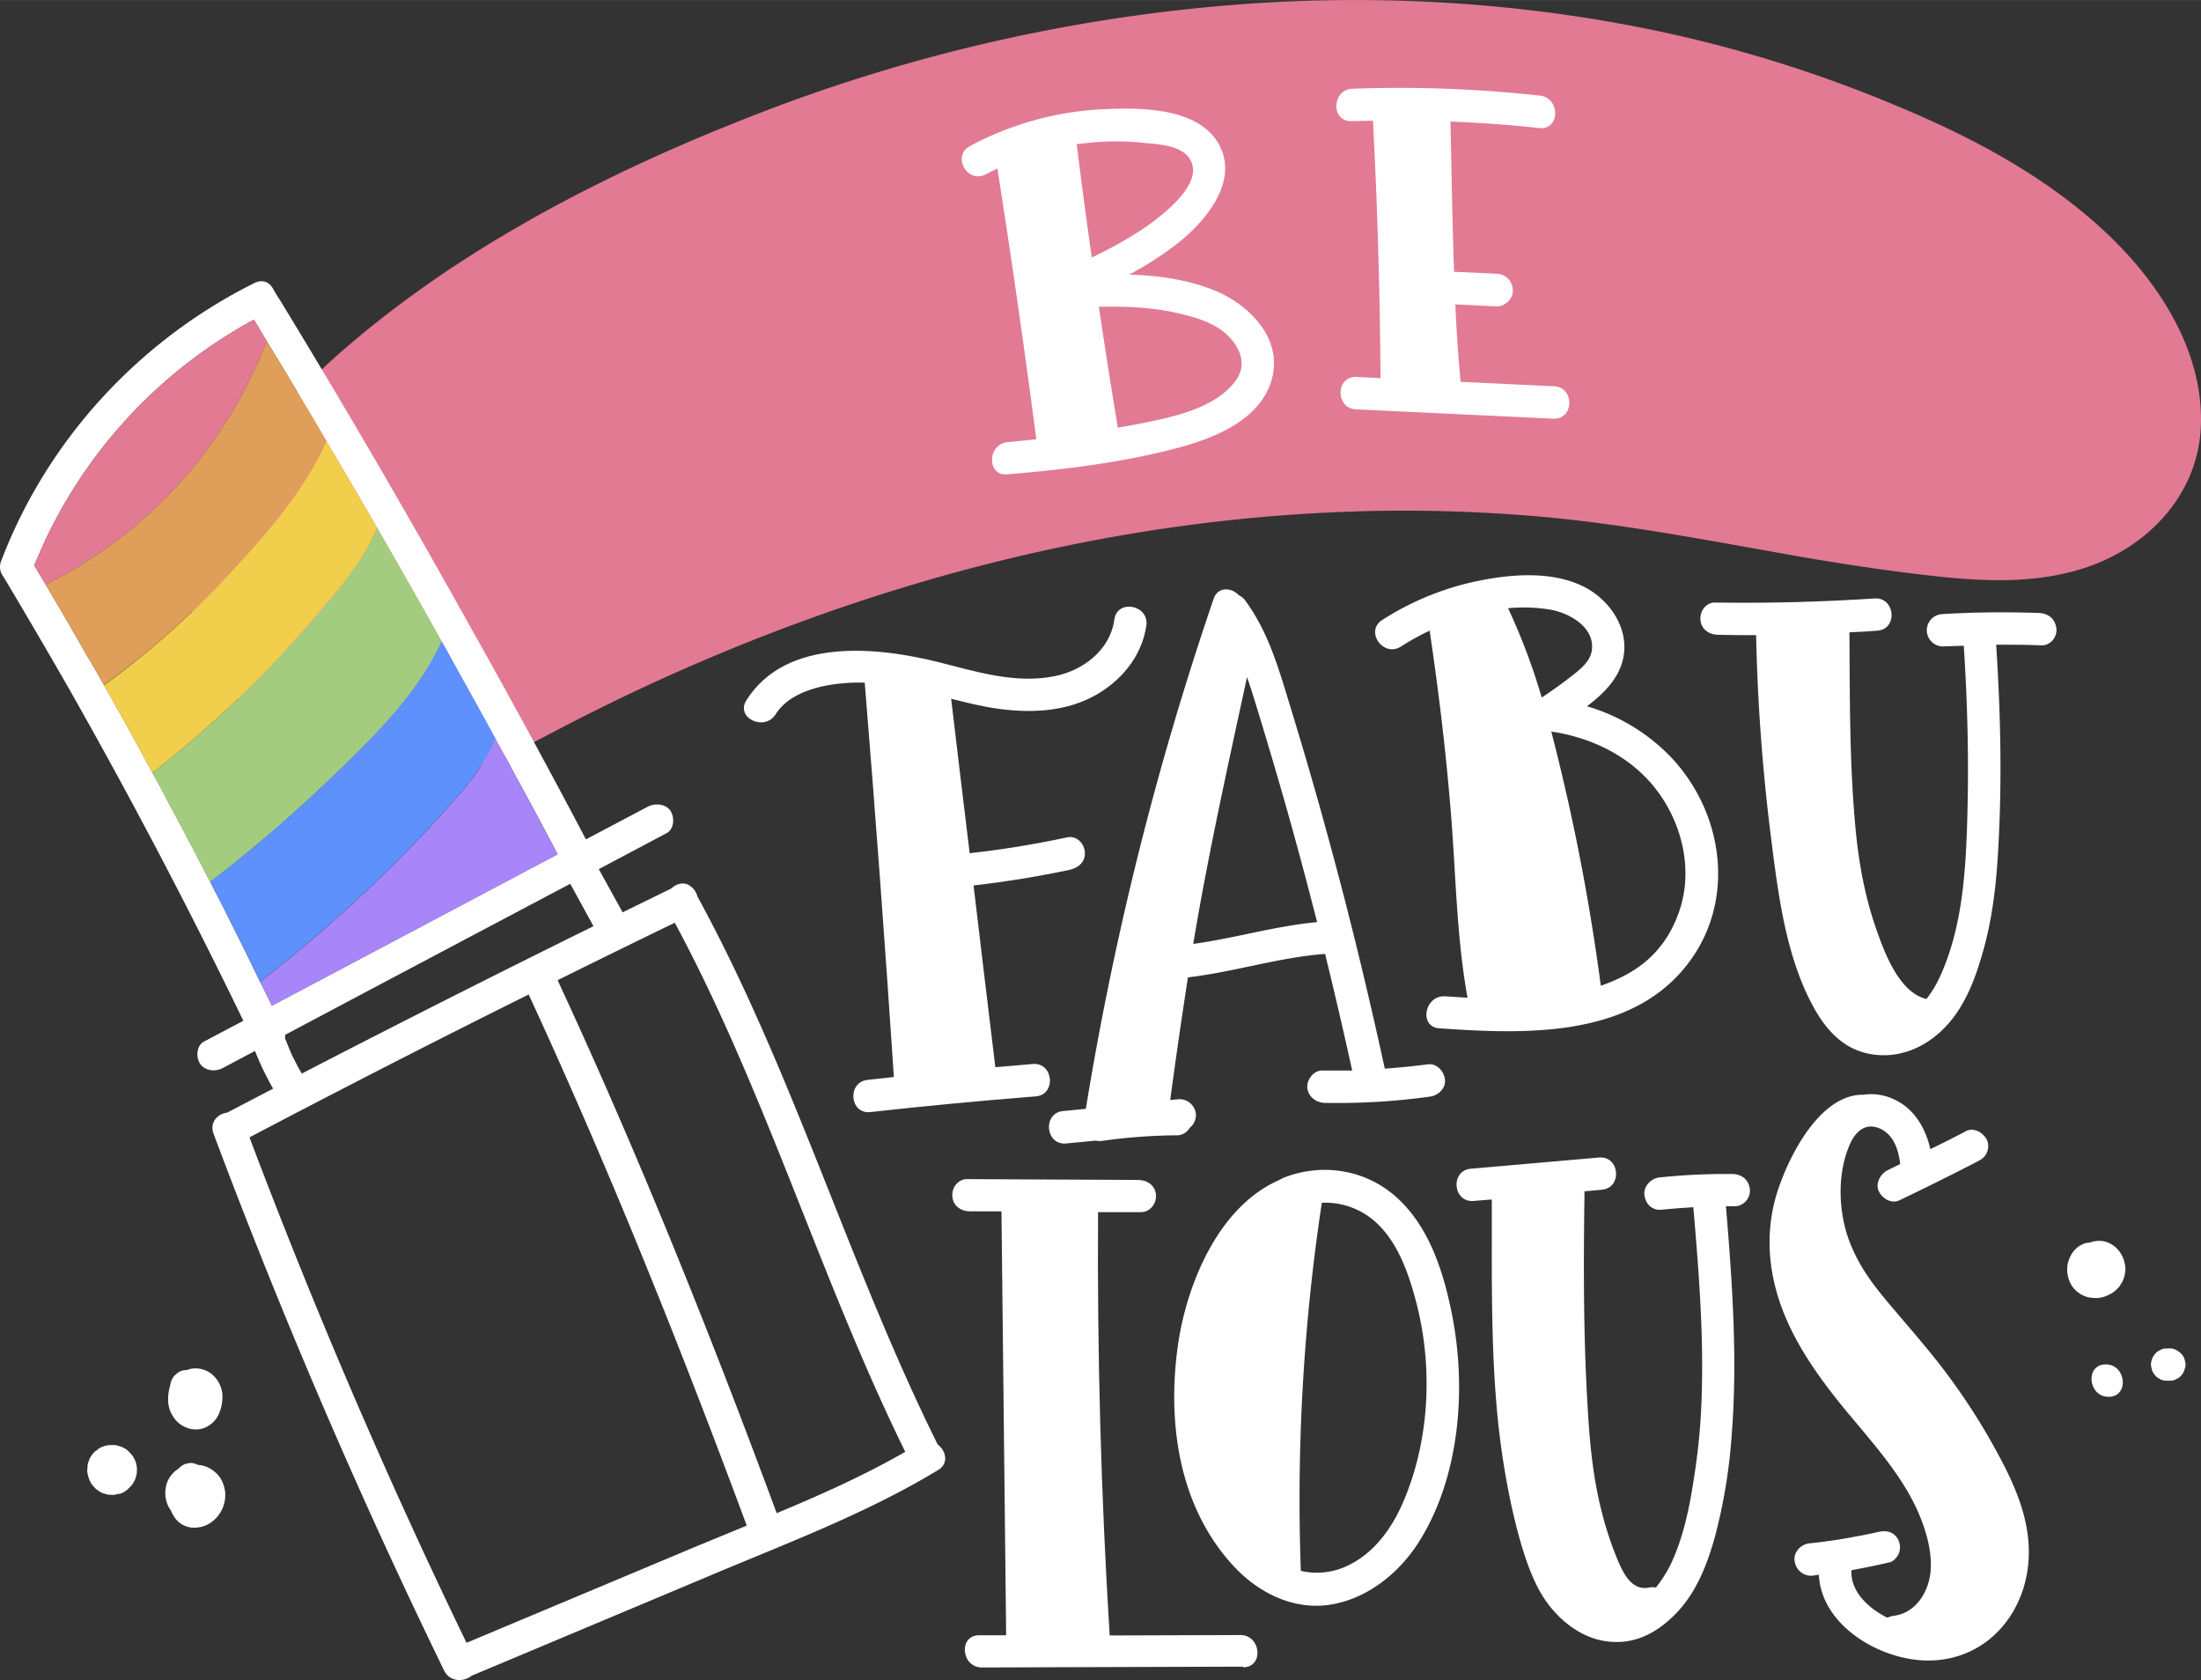 <svg xmlns="http://www.w3.org/2000/svg" width="1080" height="824.3" viewBox="-0.02 -0.007 1080.032 824.28" style=""><rect x="-0.02" y="-0.007" width="1080.032" height="824.28" fill="#333333" stroke="none"/><g><g data-name="Слой 2"><g data-name="Pride50_362309241"><path d="M1016.5 280.5c-20.8 5.4-42.5 4.7-63.7 2.5s-44.9-5.7-67.1-9.5c-44.1-7.7-88-16.5-132.7-20.3-81.8-6.9-164.6-.2-244.7 17.8s-159 47.6-232.5 85.9c-17.8 9.3-35.9 19.2-55.6 23.7a90.1 90.1 0 0 1-56.8-5.3c-31.7-13.7-64.4-41.9-69.3-77.8s17.6-67.4 41.1-92.8a350.6 350.6 0 0 1 32.3-32.2c58.4-51 130.1-87.8 202-115.8A827.7 827.7 0 0 1 594.2 3.3C670.4-3.8 747.9.4 822.6 17.2a651.3 651.3 0 0 1 108.1 34.7c36.5 15.2 72.2 34 101.4 61 26 24 48.5 57.5 47.9 94.3s-28.7 64.5-63.5 73.3" fill="#e27a94"></path><path d="M460.2 708.9c-43.6-87.8-70.9-182.9-118-269.1a8.9 8.9 0 0 0-3.5-5.1c-2.8-2.2-6.7-1.3-9.3 1.2l-23.9 11.7-11.7-21.2 33.2-17.6c3.9-2 4.1-7.9 1.9-11.1s-7.3-3.9-11.1-1.9l-30.3 16q-26.2-49.8-53.7-98.9l-.6-1q-46.3-83.4-95.9-164.8c-.8-1.2-1.6-2.4-2.3-3.7l-.5-.7a9.5 9.5 0 0 0-1.7-2.7c-1.8-2-4.6-2.8-7.9-1.2C68.2 167 23.2 215.8.6 275.1a7.7 7.7 0 0 0 1.2 8 2.5 2.5 0 0 0 .4.7q16 26.8 31.7 54.2 45.4 80 85.5 162.8L100.1 511c-3.8 2-4.1 7.9-1.8 11.1s7.2 3.9 11 1.9l15.8-8.4a142.9 142.9 0 0 0 8.9 18.5l-22.6 11.8h-.2c-4.5.7-8.5 4.8-6.4 10.4q50.3 134.3 113.1 263.3c2.8 5.7 9.7 5.7 13.4 2.6l118.1-49.6c37.5-15.8 76-30.2 110.8-51.3 5.5-3.2 4-9.5 0-12.5m-169-254.4q-71.8 35.4-143.1 72.3c-.7-1.1-1.3-2.2-1.9-3.3l-.3-.4a8.9 8.9 0 0 0-.8-1.7c-.5-1.1-1.1-2.1-1.6-3.1-1.3-2.9-2.5-5.9-3.7-8.9a8.1 8.1 0 0 0 .1-1.6q69.9-37.1 139.9-74.1l11.4 20.8M110.5 447l-7.4-14.4c-6.8-13.2-13.6-26.2-20.7-39.3-2.4-4.7-5-9.5-7.6-14.2-7.8-14.4-15.7-28.8-23.8-43-2.6-4.6-5.2-9.2-8-13.8-6.7-11.9-13.6-23.7-20.6-35.5l-5.6-9.4c.9-2.4 2-4.7 3-7.1a238.8 238.8 0 0 1 96.4-108.7c2.7-1.7 5.6-3.3 8.4-4.7 2.1 3.5 4.2 6.9 6.2 10.4 6.5 10.5 12.8 21.1 19.1 31.7 3.5 5.7 6.8 11.5 10.2 17.3 8.4 14.2 16.7 28.3 24.9 42.6 3.3 5.6 6.4 11.2 9.7 16.8 7.3 12.9 14.7 25.9 22 39 3.2 5.6 6.2 11.2 9.3 16.8q8.7 15.5 17.1 30.9c3.1 5.6 6.2 11.3 9.2 17 7.2 13.1 14.3 26.4 21.3 39.7l-124.9 66.2-15.3 8.1c-1.9-3.9-3.8-7.8-5.8-11.7-5.6-11.6-11.3-23.1-17.1-34.6m230.9 311.7L228.9 806q-58.8-121.5-106.5-248 68.1-35.8 137-70.1c39.4 85.3 74.4 172.6 107 260.6l-25 10.3m39.7-16.4c-32.7-88.4-67.8-176-107.5-261.5q28.6-14.2 57.5-28.2c44.8 83.3 71.4 174.9 113.1 259.6-20.2 11.6-41.5 21.1-63.1 30.1" fill="#fff"></path><path d="M185 258.9c-5 12.7-13.2 23.3-21.8 33.7s-18.4 21.7-28.2 32a556.5 556.5 0 0 1-60.2 54.6c-7.8-14.4-15.7-28.8-23.8-43a423.5 423.5 0 0 0 62.1-55.3c17.5-18.9 36.4-40.4 47-64.5 8.4 14.2 16.7 28.3 24.9 42.6" fill="#f1ce4b"></path><path d="M130.8 167.3A221.8 221.8 0 0 1 22.4 286.8l-5.6-9.4c.9-2.4 2-4.7 3-7.1a238.8 238.8 0 0 1 96.4-108.7 86 86 0 0 1 8.4-4.7c2.1 3.5 4.2 6.9 6.2 10.4" fill="#e27a94"></path><path d="M273.6 419.2l-124.9 66.1-15.3 8.1c-1.9-3.9-3.8-7.8-5.8-11.7a710.2 710.2 0 0 0 63.4-55.4c10.2-10.1 20.2-20.5 29.7-31.2s17.2-20.2 22.4-32.6c3.1 5.6 6.2 11.3 9.2 17 7.2 13.1 14.3 26.4 21.3 39.7" fill="#a886fa"></path><path d="M160.1 216.3c-10.6 24.1-29.5 45.6-47 64.5a419.1 419.1 0 0 1-62.2 55.3c-2.5-4.6-5.1-9.2-7.9-13.8-6.7-11.9-13.6-23.7-20.6-35.5a221.8 221.8 0 0 0 108.4-119.5c6.5 10.5 12.8 21.1 19.1 31.7 3.5 5.7 6.8 11.5 10.2 17.3" fill="#df9f5b"></path><path d="M216.7 314.7c-11.4 25-31.6 45-51 63.9a699.6 699.6 0 0 1-62.6 54.1c-6.8-13.2-13.6-26.2-20.7-39.3-2.4-4.7-5-9.5-7.6-14.2a556.5 556.5 0 0 0 60.2-54.6q14.7-15.5 28.2-32c8.6-10.4 16.8-21 21.8-33.7 3.3 5.6 6.4 11.2 9.7 16.8 7.3 12.9 14.7 25.9 22 39" fill="#a4cc7e"></path><path d="M243.1 362.4c-5.2 12.4-13.5 22.6-22.4 32.6s-19.5 21.1-29.7 31.2a710.2 710.2 0 0 1-63.4 55.4c-5.6-11.6-11.3-23.1-17.1-34.6l-7.4-14.4a699.6 699.6 0 0 0 62.6-54.1c19.4-18.9 39.6-38.9 51-63.9 3.2 5.6 6.2 11.2 9.3 16.8q8.7 15.5 17.1 30.9" fill="#5e91fb"></path><path d="M110.3 731.1a15.2 15.2 0 0 0-2.8-6.8 15.9 15.9 0 0 0-5.6-4.4 14.1 14.1 0 0 0-4.9-1.2 7.1 7.1 0 0 0-4.1-.9l-2.1.5a7.8 7.8 0 0 0-3.3 2.4h-.1a12.6 12.6 0 0 0-3.4 3.1 12.8 12.8 0 0 0-2.7 6.3 15.1 15.1 0 0 0 .5 7 13.1 13.1 0 0 0 2 3.9 18.2 18.2 0 0 0 1.6 3.1 11.6 11.6 0 0 0 8.1 5.3 14.3 14.3 0 0 0 9.5-2.1 16.4 16.4 0 0 0 7.2-10.6 15.4 15.4 0 0 0 .3-3.7 6.2 6.2 0 0 0-.2-1.9" fill="#fff"></path><path d="M67.1 719.8a13.1 13.1 0 0 0-.6-2.7 13.4 13.4 0 0 0-1.2-2.4 2.1 2.1 0 0 0-.4-.6c-.1-.1-.2-.2-.2-.3L63 712a10.7 10.7 0 0 0-2.8-1.9l-.7-.3-2.7-.8h-2.9a12.6 12.6 0 0 0-2.8.5l-.8.3a8.4 8.4 0 0 0-2.1 1.1l-.8.7a5.5 5.5 0 0 0-1.8 1.6 12.1 12.1 0 0 0-1.5 2.2l-.3.7a18.3 18.3 0 0 0-.8 2.5 10.3 10.3 0 0 0-.1 1.7 10.9 10.9 0 0 0-.1 1.8 26.1 26.1 0 0 0 .6 2.7 12.3 12.3 0 0 0 1.4 3.1l.4.6 1.8 2 .6.4a10.2 10.2 0 0 0 2.2 1.4l.4.2 2.3.7a13.2 13.2 0 0 0 2.8.2h.8l2.3-.5h.5a11.7 11.7 0 0 0 3.1-1.7 12.1 12.1 0 0 0 2-1.9l.6-.6a17.6 17.6 0 0 0 1.4-2.3l.2-.4a15.5 15.5 0 0 0 .7-2.3 6.4 6.4 0 0 0 .2-.7c0-.8.1-1.6.1-2.4a.9.9 0 0 0-.1-.5" fill="#fff"></path><path d="M109.1 684a14.7 14.7 0 0 0-4.7-9.4 12.6 12.6 0 0 0-9.3-3.2 10.5 10.5 0 0 0-3.5.8 6.9 6.9 0 0 0-4.6 1.5l-1.5 1.3a8.5 8.5 0 0 0-1.8 3.7c-.2 1-.5 2-.7 3a19.6 19.6 0 0 0-.5 4.8 14.5 14.5 0 0 0 2.5 8.6 13.1 13.1 0 0 0 6.2 5.2 11.8 11.8 0 0 0 11.3-.9 12.9 12.9 0 0 0 5.2-6.5 20.6 20.6 0 0 0 1.4-8.9" fill="#fff"></path><path d="M1042.2 618.4a7.8 7.8 0 0 0-.5-1.4 14.1 14.1 0 0 0-4-5.4 12.8 12.8 0 0 0-5.9-2.7 12.2 12.2 0 0 0-3.3 0 11 11 0 0 0-2.6.6l-.5.2a7.1 7.1 0 0 0-2.9.5 13.5 13.5 0 0 0-2.9 1.6 16.7 16.7 0 0 0-2.3 2.3 16.3 16.3 0 0 0-2.7 6 15.2 15.2 0 0 0 2.2 11 14 14 0 0 0 5 4.3 15.4 15.4 0 0 0 3 1.1l1.5.2a19.3 19.3 0 0 0 3.4.1 18.7 18.7 0 0 0 3.4-.8 29.6 29.6 0 0 0 3.1-1.5l1.2-.8a26.1 26.1 0 0 0 2.4-2.3l.9-1.4a11.9 11.9 0 0 0 .9-1.5 15.4 15.4 0 0 0 1.3-6.7 20.5 20.5 0 0 0-.7-3.4" fill="#fff"></path><path d="M1033.3 669.4c-10.3 0-8.8 15.9 1.4 15.9s8.7-15.9-1.4-15.9" fill="#fff"></path><path d="M1071.9 666.7a7.8 7.8 0 0 0-2.4-3.3l-1.7-1.1a7.2 7.2 0 0 0-4.1-.7h-1a5.2 5.2 0 0 0-2.9.9 5 5 0 0 0-2.4 1.9 6.1 6.1 0 0 0-1.5 2.7 6.5 6.5 0 0 0-.4 3.1l.5 2.1a8.6 8.6 0 0 0 2.3 3.3l1.7 1.1a8.3 8.3 0 0 0 4.1.7h1a6.2 6.2 0 0 0 3-.9 5.7 5.7 0 0 0 2.4-1.9 5.9 5.9 0 0 0 1.4-2.7 5.5 5.5 0 0 0 .5-3.1z" fill="#fff"></path><path d="M593.7 141.6c-12.6-4.7-26.1-6.5-39.6-6.9a170.9 170.9 0 0 0 24.1-15.6c13.9-11.1 30.8-31.4 19-49.8-10.9-16.9-39-16.6-56.6-15.7a153.6 153.6 0 0 0-64.6 18c-9.1 4.8-1.4 18.7 7.7 13.9l5.7-2.9q10.4 66.3 19.1 132.9l-14 1.4c-10 .8-10.5 16.7-.3 15.8 25.3-2.1 51-5.1 75.8-11 19.2-4.5 45.1-12.3 53-32.5 8.6-21.9-10.2-40.7-29.3-47.6m-58-71.7a131.9 131.9 0 0 1 25.9.2c6.7.6 17.2 1.2 21.6 7 9.7 12.6-15 30.2-23.3 35.8a203.8 203.8 0 0 1-24.2 13.4q-3.9-27.7-7.4-55.6l7.4-.8m69.9 117.8c-10.7 13.5-32.7 17.4-48.5 20.6l-8.6 1.5q-4.9-29.6-9.3-59.3c13.4-.3 26.8.2 39.9 3.4 8.9 2.1 18.7 5.1 24.9 12.3s7.1 14.8 1.6 21.5" fill="#fff"></path><path d="M762.2 205.4l-96.9-4.6c-10.2-.5-9.9-16.4.3-15.9l11.8.6q-.4-63.1-3.7-126.3l-10.5.2c-10.2.4-9.8-15.5.4-15.9a629.9 629.9 0 0 1 92.1 3.4c10.1 1.2 9.8 17-.4 15.9-14.5-1.6-29-2.6-43.6-3.2.6 24.6.9 49.2 1.8 73.7l21.1 1a8.1 8.1 0 0 1 7.7 8.2c.2 4.2-4 8-8.1 7.8l-20.1-1c.6 12.7 1.4 25.4 2.6 38l45.9 2.2c10.2.5 9.8 16.4-.4 15.9" fill="#fff"></path><path d="M546.8 303.9c-2 15-15.4 25.2-29.7 27.9-18.8 3.7-37.9-2.2-56-6.8-30.4-7.7-75.3-12.5-94.9 18.6-5.4 8.7 9 15.4 14.4 6.8 8.2-13 28.9-15.9 43.7-15.5q7.9 96.6 14.3 193.5l-12.9 1.4c-10.2 1.1-8.8 17 1.4 15.8q40.5-4.5 81.1-7.7c10.2-.8 8.8-16.7-1.4-15.9l-18.4 1.6c-3.6-29.7-7.2-59.5-10.7-89.2 15.9-1.8 31.7-4.4 47.4-7.7 4.2-1 7.6-4 7.2-8.7s-4.4-8.1-8.6-7.2c-15.9 3.4-31.8 6-47.9 7.8-3.1-25.3-6.1-50.5-9.1-75.8 5.9 1.5 11.9 3 17.9 4.1 17.1 3 35.6 3.2 51.4-5 13.6-7.1 24.3-19.6 26.5-35.1 1.3-10.1-14.3-13-15.7-2.9" fill="#fff"></path><path d="M709 529.4c-.6-4.1-4.2-7.9-8.6-7.2-7 .9-13.9 1.6-20.9 2.1-8.6-39.5-18.2-78.9-29-117.9-5.4-19.8-11.2-39.6-17.2-59.2s-10.9-37.2-22.5-52.9a8.5 8.5 0 0 0-2.8-2.2c-3.6-3.9-10.4-4.5-12.5 1.7A1539.5 1539.5 0 0 0 532.8 544l-11.1 1.1c-10.2.9-8.8 16.8 1.4 15.9l14.6-1.4a7.4 7.4 0 0 0 2.6.2 277.4 277.4 0 0 1 37.6-2.8 7.3 7.3 0 0 0 5.9-3.7 8 8 0 0 0 3-6.8 8.1 8.1 0 0 0-8.7-7.2l-3.9.4c2.7-20.1 5.6-40.1 8.7-60.2 22.6-2.6 44.5-9.8 67.3-11.5q7 28.5 13.3 57.2h-14.8c-4.2 0-7.7 4.7-7.2 8.7s4.1 7.1 8.6 7.2a331.5 331.5 0 0 0 51.7-3.1c4.1-.6 7.8-4.2 7.2-8.6m-123.5-66.3c1.9-11.3 3.9-22.6 6.1-34 6.2-32.4 13.3-64.6 20.3-96.9 2.5 7.2 4.7 14.6 6.9 21.8 5.8 19.2 11.5 38.6 16.8 58 3.7 13.4 7.2 26.9 10.7 40.4-20.5 1.9-40.4 7.9-60.8 10.7" fill="#fff"></path><path d="M820.7 372.3a93.4 93.4 0 0 0-42-25.8c8.2-6.2 15.6-13.6 17.7-23.2 3.4-14.9-6.7-29.4-19.7-35.7-15.2-7.4-34.4-6-50.5-2.8a138.3 138.3 0 0 0-48 19.4c-8.6 5.5.6 18.5 9.2 13a127.5 127.5 0 0 1 14.1-7.8c4.3 28.8 7.8 57.7 10.2 86.7 2.7 31.1 2.8 62.6 8.4 93.4l-11-.7c-10.1-.6-13 15-2.9 15.7 38.8 2.7 88.2 4.9 117.2-26s24.1-77.1-2.7-106.2m-59.3-73.1c9.4 1.9 21.6 9 19.6 20.4-1 5.3-6 9.1-10.1 12.3s-9.4 7-14.4 10.3a307.8 307.8 0 0 0-16.5-43.8 80.6 80.6 0 0 1 21.4.8m24.1 184.4c-4.3-32.3-10-64.3-17.3-96-2.2-9.6-4.5-19.1-7-28.7 20.2 3 39.4 12.4 51.9 29s17.9 39.4 10.7 59.7-21.2 30.1-38.3 36" fill="#fff"></path><path d="M1001.7 316.6c-7.4-.3-14.8-.3-22.2-.3 2.3 35 3 70.3.7 105.3-1 15.4-3 30.8-7.3 45.7-3.7 13.1-8.8 26.6-18.4 36.6s-22.3 15.4-35.7 13.4-21.8-11-27.9-21.4c-14.6-25.3-18.4-57.4-22-85.9a955.5 955.5 0 0 1-7.2-98.4c-6.2 0-12.5 0-18.7-.2-4.3 0-8.2-2.6-8.6-7.2s2.9-8.7 7.2-8.6c26.1.4 52.1-.3 78.2-2 10.2-.7 11.6 15.2 1.3 15.8-4.5.4-9 .6-13.6.8.2 31.7 0 63.8 2.9 95.3 1.5 16.8 4.5 33.6 10 49.6 4 11.5 11.3 31.9 24.9 35a53.7 53.7 0 0 0 6.5-10.7c11.5-24.8 12.9-53.8 13.6-80.6s0-54.7-1.8-82l-9.5.3a7.9 7.9 0 1 1-1.4-15.8c15.8-1 31.8-1.1 47.7-.6 4.4.2 7.9 2.6 8.6 7.3s-3.1 8.8-7.3 8.6" fill="#fff"></path><path d="M711.7 641.2c-4.2-19.6-11.3-40.4-26.8-54.1s-36.9-16.6-55.5-9.1l-1.8 1c-29.3 12.8-44.9 50-49.4 79.6-5.8 38.8 0 81.6 28.3 111 12.1 12.5 29.1 20.6 46.8 17.6s33.2-15.3 43-30.8c20.7-32.9 23.6-78 15.4-115.2m-22 92.9c-5.5 13.9-14.3 27.2-28.1 33.9a34.8 34.8 0 0 1-23.3 2.7 974.6 974.6 0 0 1 10.3-180.6 36.9 36.9 0 0 1 26.1 9.2c10.9 9.7 16.2 24.6 19.9 38.4 8.4 31.1 7.2 66.4-4.9 96.4" fill="#fff"></path><path d="M610 817.7l-128.2.4c-10.2 0-11.6-15.8-1.4-15.8h13.3q-1.1-104-2.3-208h-15.5c-4.3 0-8.2-2.6-8.6-7.2s2.9-8.6 7.2-8.6l84 .4c4.3 0 8.3 2.6 8.7 7.2s-3 8.6-7.3 8.6h-21.1q-.7 104 5.7 207.7l64.2-.2c10.1 0 11.6 15.8 1.3 15.8" fill="#fff"></path><path d="M851.3 591.8h-4.4c3.1 37.4 5.8 75 2.8 112.5a265.6 265.6 0 0 1-8.1 49.3c-3.8 13.8-9.2 27.8-19.4 38.2s-21.6 15.5-35 13.3-25.1-12.6-31.7-24.5-11-28.7-14.2-43.5a389.6 389.6 0 0 1-7.2-50.4c-2.6-32.6-2-65.5-2.1-98.2l-8.9.7c-10.2.9-11.6-14.9-1.4-15.8l62.9-5.5c10.2-.9 11.6 14.9 1.4 15.8l-8.5.8c-.5 35.6-.6 71.4 1.6 106.9 1 17.3 2.7 34.6 7.1 51.3a165.1 165.1 0 0 0 8 23.7c2.8 6.4 6.9 14.1 15 12.5a7.3 7.3 0 0 1 3.3 0 62.3 62.3 0 0 0 7.1-11c6.4-13.3 9.4-28.2 11.6-42.7a314.3 314.3 0 0 0 3.9-44.4c.7-29.6-1.7-59-4.2-88.5-5.1.3-10.3.7-15.4 1.2s-8.1-3-8.6-7.2 3.1-8.1 7.2-8.6A307.2 307.2 0 0 1 850 576c4.4 0 8 2.6 8.6 7.2s-3.1 8.6-7.3 8.6" fill="#fff"></path><path d="M995.5 760.3c.6 28.4-18.6 53.8-48.5 54.4-23.5.4-53.3-16.7-54.5-42.1l-3.3.5a8.2 8.2 0 0 1-8.6-7.3c-.6-4.3 3-8.1 7.2-8.6q8.9-.9 17.7-2.4l8.6-1.6 4.5-.9 2.1-.5h.1l.8-.2c2.2-.4 4.1-.6 6.2.3a7.5 7.5 0 0 1 4 4.4 8.3 8.3 0 0 1-.2 6.2c-.8 1.6-2.6 3.7-4.4 4-6.2 1.5-12.5 2.7-18.7 3.9-.6 10.2 8 18.5 17.6 23.3a10.2 10.2 0 0 1 2.8-.9c11-1.2 17.4-11.5 18.4-21.7s-2.7-22.3-7.4-32.1c-8.4-17.4-21.9-32.1-34.1-46.9S880.9 660 874 640.8s-7.8-39-1.2-58.1 21.6-45.9 41.5-45.6a26.4 26.4 0 0 1 14.3 1.9c10.5 4.5 16.2 14.2 18.6 24.8 5.9-2.9 11.8-5.8 17.6-8.9 4-2 8.8 1.1 10.3 4.7a7.6 7.6 0 0 1-.3 6.1c-.9 2.1-2.5 3.1-4.4 4.1-12.7 6.6-25.5 12.9-38.4 19.1-4 1.9-8.6-1-10.2-4.7s.9-8.4 4.7-10.2l5.9-2.9c-.8-6.9-3.1-14.2-9.7-17.3s-11.6.6-14.5 6.6c-6.8 14.2-6.3 33.6-.9 48.1s13.9 24.4 23 35.1 19.5 22.6 28.2 34.8a313.8 313.8 0 0 1 24.5 39.9c6.7 13 12.3 27.2 12.5 42" fill="#fff"></path></g></g></g></svg>